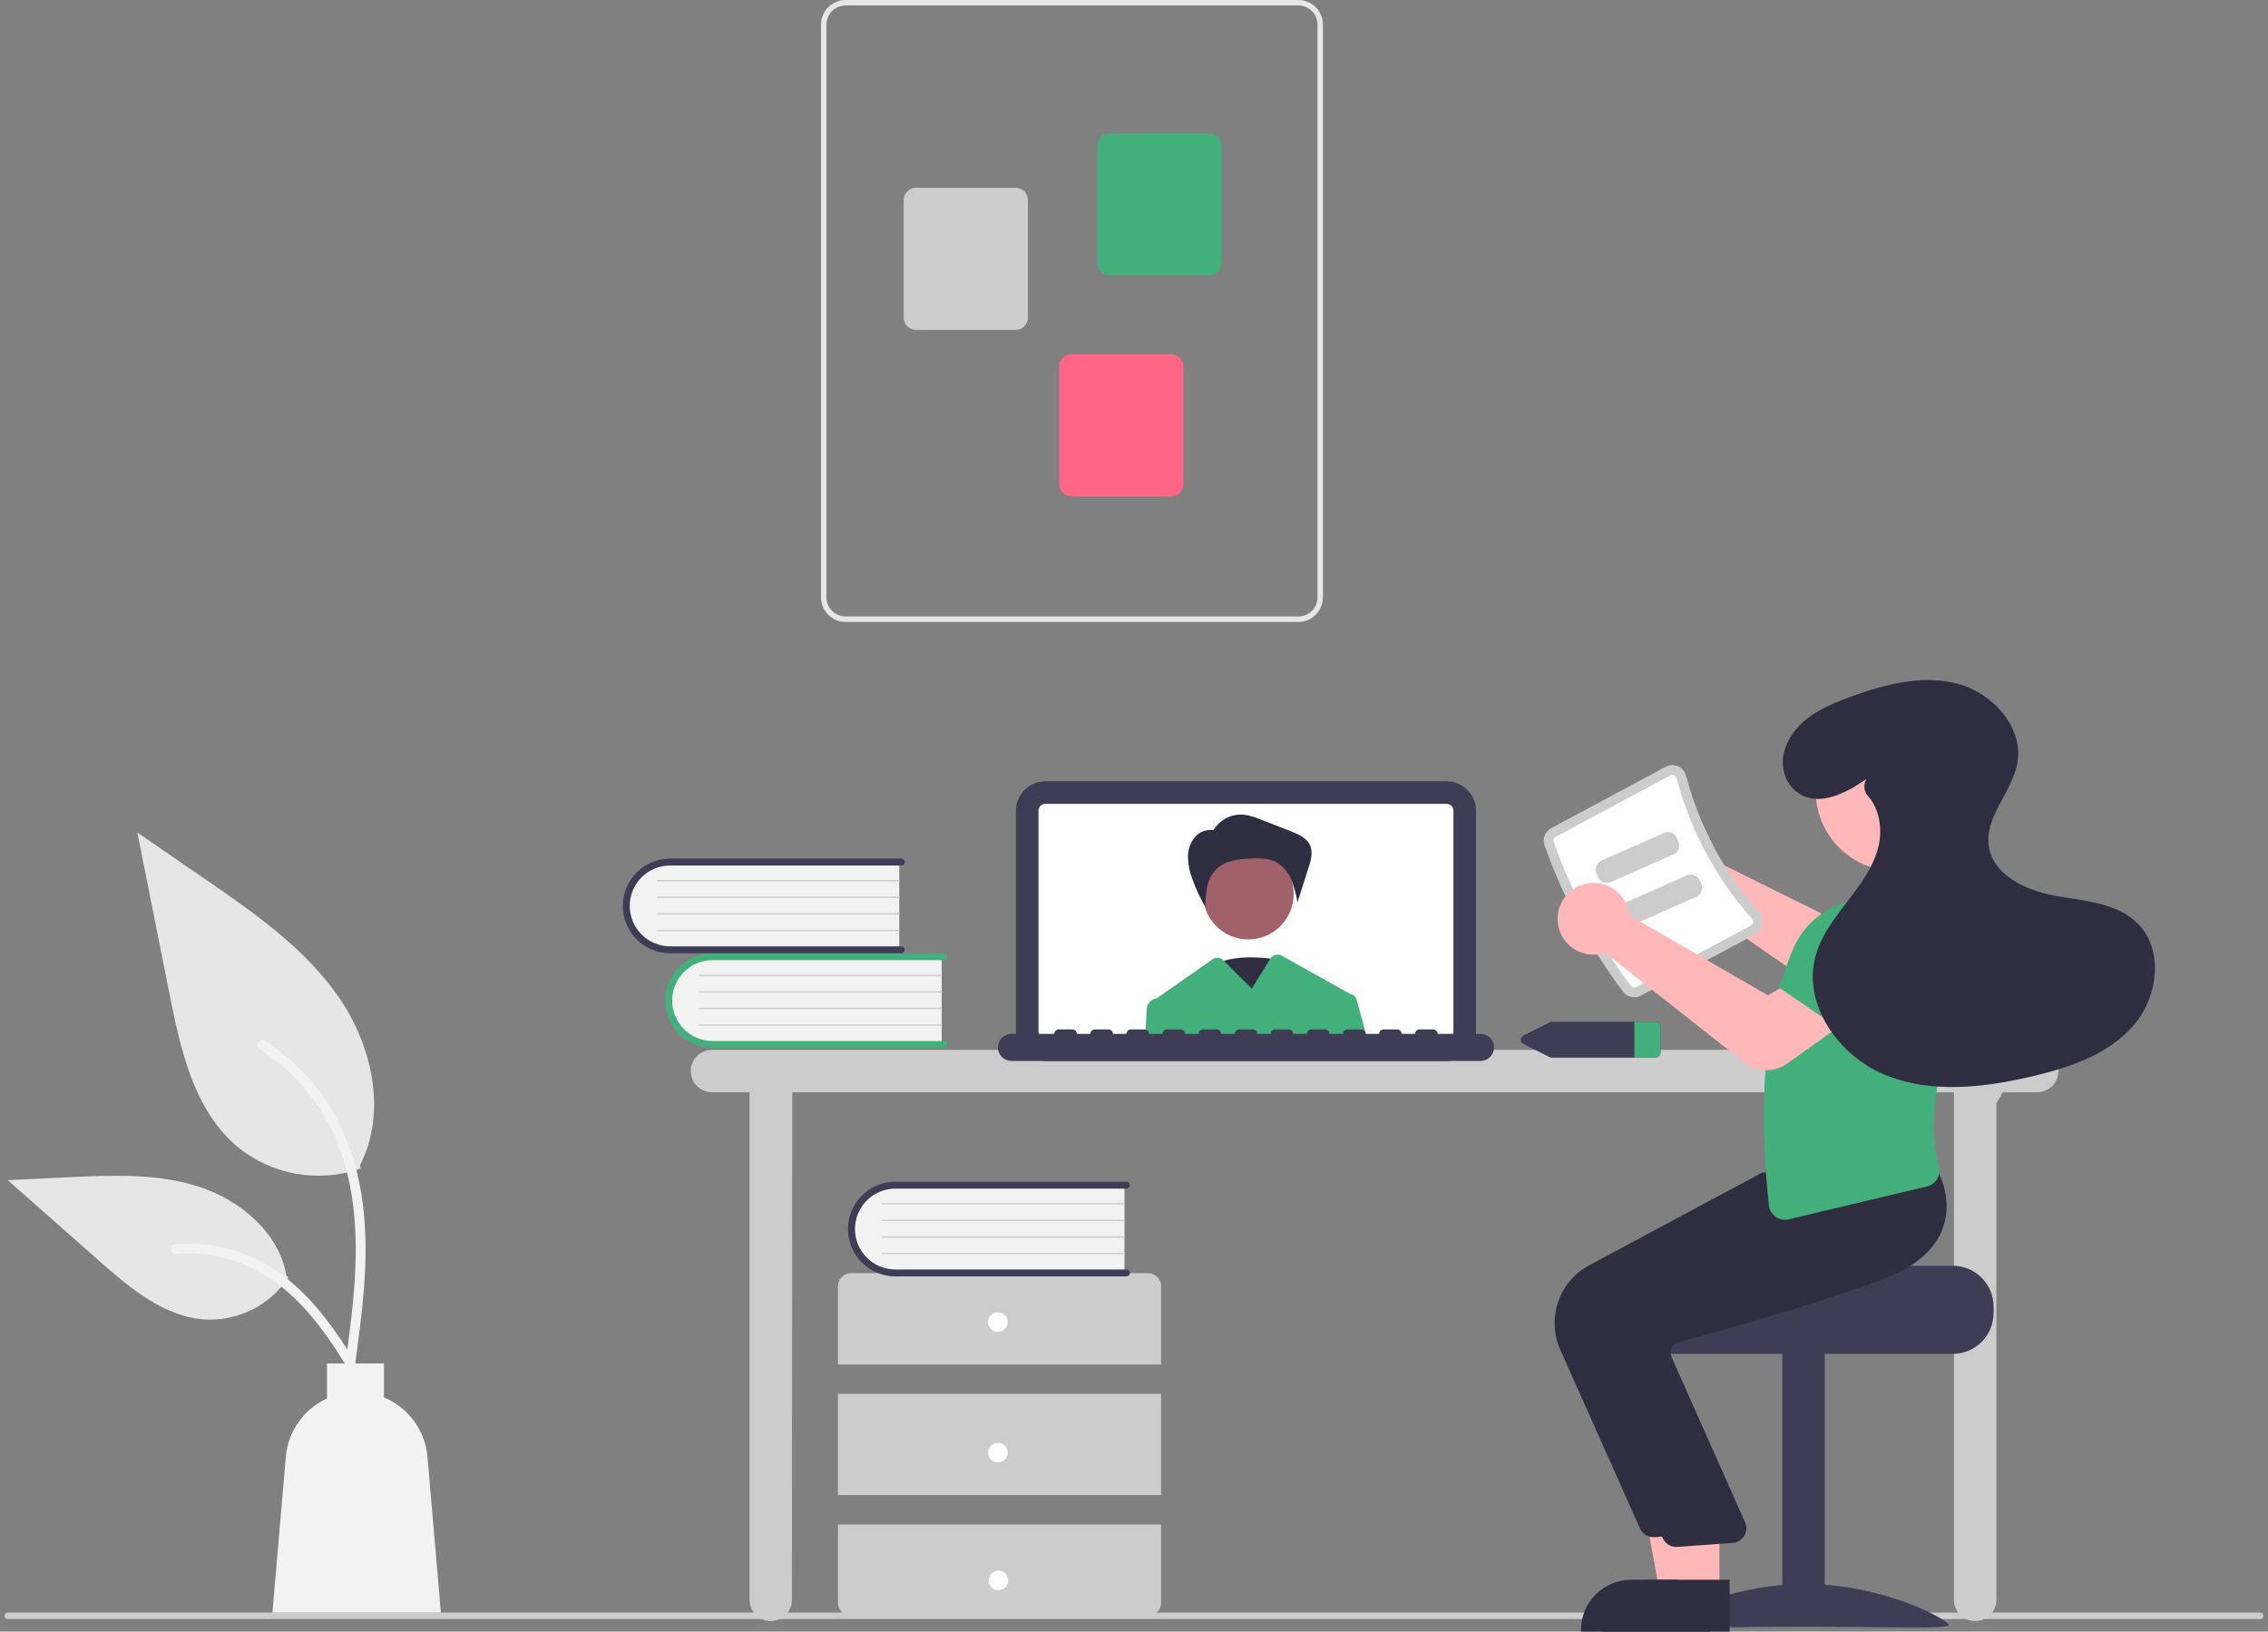 <svg width="278" height="200" viewBox="0 0 278 200" fill="none" xmlns="http://www.w3.org/2000/svg">
<rect x="0" y="0" width="278" height="200" fill="#808080" stroke="none"/>
<g clip-path="url(#clip0_8192_471)">
<path d="M277.034 198.466H0.966C0.86 198.466 0.758 198.424 0.683 198.349C0.608 198.274 0.566 198.172 0.566 198.066C0.566 197.96 0.608 197.858 0.683 197.783C0.758 197.708 0.86 197.666 0.966 197.666H277.034C277.14 197.666 277.242 197.708 277.317 197.783C277.392 197.858 277.434 197.96 277.434 198.066C277.434 198.172 277.392 198.274 277.317 198.349C277.242 198.424 277.14 198.466 277.034 198.466Z" fill="#CCCCCC"/>
<path d="M249.709 128.688H87.269C86.579 128.688 85.918 128.962 85.43 129.45C84.942 129.938 84.668 130.599 84.668 131.289C84.668 131.979 84.942 132.64 85.43 133.128C85.918 133.616 86.579 133.89 87.269 133.89H91.87V196.105C91.87 196.795 92.144 197.456 92.632 197.944C93.12 198.432 93.781 198.706 94.471 198.706C95.161 198.706 95.822 198.432 96.31 197.944C96.797 197.456 97.072 196.795 97.072 196.105L97.111 133.89H239.507V196.105C239.507 196.795 239.781 197.456 240.268 197.944C240.756 198.432 241.418 198.706 242.107 198.706C242.797 198.706 243.458 198.432 243.946 197.944C244.434 197.456 244.708 196.795 244.708 196.105V135.261L245.465 133.89H249.709C250.399 133.89 251.06 133.616 251.548 133.128C252.036 132.64 252.31 131.979 252.31 131.289C252.31 130.599 252.036 129.938 251.548 129.45C251.06 128.962 250.399 128.688 249.709 128.688Z" fill="#CCCCCC"/>
<path d="M177.327 130.049H128.122C127.169 130.048 126.256 129.669 125.582 128.996C124.909 128.322 124.53 127.408 124.529 126.456V99.365C124.53 98.413 124.909 97.499 125.582 96.826C126.256 96.152 127.169 95.773 128.122 95.772H177.327C178.28 95.773 179.193 96.152 179.867 96.826C180.541 97.499 180.92 98.413 180.921 99.365V126.456C180.92 127.408 180.541 128.322 179.867 128.996C179.193 129.669 178.28 130.048 177.327 130.049Z" fill="#3F3D56"/>
<path d="M177.327 98.537H128.123C127.903 98.538 127.693 98.625 127.537 98.781C127.382 98.936 127.295 99.146 127.294 99.366V126.456C127.295 126.676 127.382 126.886 127.537 127.042C127.693 127.197 127.903 127.284 128.123 127.285H177.327C177.546 127.284 177.757 127.197 177.912 127.042C178.067 126.886 178.155 126.676 178.155 126.456V99.366C178.155 99.146 178.067 98.936 177.912 98.781C177.757 98.625 177.546 98.538 177.327 98.537Z" fill="white"/>
<path d="M156.921 117.718C156.921 117.718 151.031 116.36 147.791 118.849C144.551 121.337 151.914 126.993 151.914 126.993L156.921 117.718Z" fill="#2F2E41"/>
<path d="M153.013 115.153C156.082 115.153 158.569 112.665 158.569 109.597C158.569 106.528 156.082 104.041 153.013 104.041C149.945 104.041 147.457 106.528 147.457 109.597C147.457 112.665 149.945 115.153 153.013 115.153Z" fill="#A0616A"/>
<path d="M148.717 101.797C149.087 101.168 149.624 100.654 150.269 100.311C150.913 99.968 151.64 99.81 152.368 99.854C153.13 99.95 153.874 100.158 154.575 100.472L158.207 101.889C159.147 102.256 160.176 102.705 160.584 103.627C160.963 104.484 160.68 105.473 160.394 106.365L159.036 110.603C158.885 109.644 158.627 108.704 158.265 107.803C157.898 106.896 157.235 106.139 156.383 105.657C155.44 105.173 154.328 105.183 153.269 105.234C151.769 105.306 150.138 105.497 149.072 106.555C148.506 107.156 148.123 107.905 147.966 108.715C147.811 109.521 147.734 110.34 147.734 111.161C147.119 110.103 146.601 108.992 146.186 107.842C145.844 106.985 145.65 106.077 145.61 105.155C145.575 104.226 145.883 103.316 146.476 102.6C146.778 102.25 147.171 101.991 147.611 101.852C148.052 101.714 148.522 101.701 148.969 101.815L148.717 101.797Z" fill="#2F2E41"/>
<path d="M166.28 122.535C166.228 122.348 166.121 122.18 165.974 122.052C165.827 121.925 165.645 121.844 165.452 121.819C165.439 121.81 165.426 121.802 165.412 121.795L157.117 117.147C156.88 117.014 156.601 116.978 156.338 117.045C156.075 117.113 155.849 117.28 155.705 117.51L153.437 121.183L150.02 117.766L149.966 117.712C149.79 117.537 149.559 117.429 149.312 117.407C149.065 117.385 148.818 117.452 148.615 117.594L141.798 122.367C141.786 122.367 141.774 122.371 141.762 122.371C141.436 122.426 141.138 122.59 140.917 122.836C140.697 123.083 140.567 123.397 140.55 123.728L140.374 127.285H167.596L166.28 122.535Z" fill="#43AF7B"/>
<path d="M181.474 126.732H176.221C176.221 126.586 176.163 126.445 176.06 126.341C175.956 126.238 175.815 126.179 175.669 126.179H174.01C173.863 126.179 173.723 126.238 173.619 126.341C173.515 126.445 173.457 126.586 173.457 126.732H171.799C171.799 126.586 171.74 126.445 171.637 126.341C171.533 126.238 171.392 126.179 171.246 126.179H169.587C169.44 126.179 169.3 126.238 169.196 126.341C169.092 126.445 169.034 126.586 169.034 126.732H167.376C167.376 126.586 167.317 126.445 167.214 126.341C167.11 126.238 166.969 126.179 166.823 126.179H165.164C165.018 126.179 164.877 126.238 164.773 126.341C164.67 126.445 164.611 126.586 164.611 126.732H162.953C162.953 126.586 162.894 126.445 162.791 126.341C162.687 126.238 162.546 126.179 162.4 126.179H160.741C160.595 126.179 160.454 126.238 160.35 126.341C160.247 126.445 160.188 126.586 160.188 126.732H158.53C158.53 126.586 158.472 126.445 158.368 126.341C158.264 126.238 158.124 126.179 157.977 126.179H156.318C156.172 126.179 156.031 126.238 155.927 126.341C155.824 126.445 155.766 126.586 155.766 126.732H154.107C154.107 126.586 154.049 126.445 153.945 126.341C153.841 126.238 153.701 126.179 153.554 126.179H151.895C151.749 126.179 151.608 126.238 151.505 126.341C151.401 126.445 151.343 126.586 151.343 126.732H149.684C149.684 126.586 149.626 126.445 149.522 126.341C149.418 126.238 149.278 126.179 149.131 126.179H147.473C147.326 126.179 147.185 126.238 147.082 126.341C146.978 126.445 146.92 126.586 146.92 126.732H145.261C145.261 126.586 145.203 126.445 145.099 126.341C144.995 126.238 144.855 126.179 144.708 126.179H143.05C142.903 126.179 142.762 126.238 142.659 126.341C142.555 126.445 142.497 126.586 142.497 126.732H140.838C140.838 126.586 140.78 126.445 140.676 126.341C140.573 126.238 140.432 126.179 140.285 126.179H138.627C138.48 126.179 138.339 126.238 138.236 126.341C138.132 126.445 138.074 126.586 138.074 126.732H136.415C136.415 126.586 136.357 126.445 136.253 126.341C136.15 126.238 136.009 126.179 135.862 126.179H134.204C134.057 126.179 133.917 126.238 133.813 126.341C133.709 126.445 133.651 126.586 133.651 126.732H131.992C131.992 126.586 131.934 126.445 131.83 126.341C131.727 126.238 131.586 126.179 131.44 126.179H129.781C129.634 126.179 129.494 126.238 129.39 126.341C129.286 126.445 129.228 126.586 129.228 126.732H123.976C123.536 126.733 123.115 126.908 122.805 127.219C122.494 127.53 122.32 127.951 122.32 128.391C122.32 128.83 122.494 129.252 122.805 129.563C123.115 129.874 123.536 130.049 123.976 130.049H181.474C181.914 130.049 182.335 129.875 182.646 129.564C182.958 129.252 183.132 128.831 183.132 128.391C183.132 127.951 182.958 127.529 182.646 127.218C182.335 126.907 181.914 126.732 181.474 126.732Z" fill="#3F3D56"/>
<path d="M115.426 117.1V128.113H87.834C87.095 128.139 86.358 128.016 85.668 127.75C84.977 127.485 84.347 127.084 83.815 126.57C83.283 126.056 82.86 125.44 82.571 124.759C82.282 124.079 82.133 123.346 82.133 122.607C82.133 121.867 82.282 121.135 82.571 120.454C82.86 119.773 83.283 119.157 83.815 118.643C84.347 118.13 84.977 117.728 85.668 117.463C86.358 117.198 87.095 117.074 87.834 117.1H115.426Z" fill="#F2F2F2"/>
<path d="M116.104 128.028C116.104 128.141 116.059 128.249 115.98 128.328C115.9 128.407 115.792 128.452 115.68 128.452H87.343C85.804 128.452 84.328 127.841 83.24 126.752C82.151 125.664 81.54 124.188 81.54 122.649C81.54 121.11 82.151 119.634 83.24 118.546C84.328 117.457 85.804 116.846 87.343 116.846H115.68C115.792 116.846 115.9 116.891 115.98 116.97C116.059 117.05 116.104 117.157 116.104 117.27C116.104 117.382 116.059 117.49 115.98 117.569C115.9 117.649 115.792 117.693 115.68 117.693H87.343C86.029 117.694 84.77 118.217 83.841 119.146C82.913 120.076 82.391 121.335 82.391 122.649C82.391 123.963 82.913 125.223 83.841 126.152C84.77 127.081 86.029 127.604 87.343 127.605H115.68C115.792 127.605 115.9 127.65 115.98 127.729C116.059 127.808 116.104 127.916 116.104 128.028Z" fill="#43AF7B"/>
<path d="M115.426 119.642H85.775C85.764 119.642 85.753 119.64 85.743 119.635C85.733 119.631 85.723 119.625 85.715 119.617C85.707 119.609 85.701 119.6 85.697 119.589C85.692 119.579 85.69 119.568 85.69 119.557C85.69 119.546 85.692 119.535 85.697 119.524C85.701 119.514 85.707 119.505 85.715 119.497C85.723 119.489 85.733 119.483 85.743 119.479C85.753 119.474 85.764 119.472 85.775 119.472H115.426C115.448 119.472 115.47 119.481 115.485 119.497C115.501 119.513 115.51 119.535 115.51 119.557C115.51 119.579 115.501 119.601 115.485 119.617C115.47 119.633 115.448 119.642 115.426 119.642Z" fill="#CCCCCC"/>
<path d="M115.426 121.675H85.775C85.764 121.675 85.753 121.673 85.743 121.669C85.733 121.664 85.723 121.658 85.715 121.65C85.707 121.642 85.701 121.633 85.697 121.623C85.692 121.612 85.69 121.601 85.69 121.59C85.69 121.579 85.692 121.568 85.697 121.558C85.701 121.547 85.707 121.538 85.715 121.53C85.723 121.522 85.733 121.516 85.743 121.512C85.753 121.507 85.764 121.505 85.775 121.505H115.426C115.448 121.506 115.47 121.515 115.485 121.53C115.501 121.546 115.51 121.568 115.51 121.59C115.51 121.612 115.501 121.634 115.485 121.65C115.47 121.666 115.448 121.675 115.426 121.675Z" fill="#CCCCCC"/>
<path d="M115.426 123.708H85.775C85.764 123.708 85.753 123.706 85.743 123.702C85.733 123.698 85.723 123.691 85.715 123.683C85.707 123.676 85.701 123.666 85.697 123.656C85.692 123.646 85.69 123.634 85.69 123.623C85.69 123.612 85.692 123.601 85.697 123.591C85.701 123.58 85.707 123.571 85.715 123.563C85.723 123.555 85.733 123.549 85.743 123.545C85.753 123.541 85.764 123.538 85.775 123.539H115.426C115.448 123.539 115.47 123.548 115.485 123.564C115.501 123.579 115.51 123.601 115.51 123.623C115.51 123.646 115.501 123.667 115.485 123.683C115.47 123.699 115.448 123.708 115.426 123.708Z" fill="#CCCCCC"/>
<path d="M115.426 125.741H85.775C85.764 125.741 85.753 125.739 85.743 125.735C85.733 125.731 85.723 125.724 85.715 125.717C85.707 125.709 85.701 125.699 85.697 125.689C85.692 125.679 85.69 125.668 85.69 125.656C85.69 125.645 85.692 125.634 85.697 125.624C85.701 125.614 85.707 125.604 85.715 125.596C85.723 125.588 85.733 125.582 85.743 125.578C85.753 125.574 85.764 125.572 85.775 125.572H115.426C115.448 125.572 115.47 125.581 115.485 125.597C115.501 125.613 115.51 125.634 115.51 125.656C115.51 125.679 115.501 125.7 115.485 125.716C115.47 125.732 115.448 125.741 115.426 125.741Z" fill="#CCCCCC"/>
<path d="M110.225 105.497V116.51H82.633C81.894 116.536 81.157 116.413 80.466 116.148C79.776 115.882 79.146 115.481 78.614 114.967C78.082 114.453 77.658 113.837 77.369 113.157C77.08 112.476 76.931 111.744 76.931 111.004C76.931 110.264 77.08 109.532 77.369 108.851C77.658 108.17 78.082 107.554 78.614 107.041C79.146 106.527 79.776 106.125 80.466 105.86C81.157 105.595 81.894 105.472 82.633 105.497H110.225Z" fill="#F2F2F2"/>
<path d="M110.902 116.426C110.902 116.538 110.858 116.646 110.778 116.725C110.699 116.805 110.591 116.849 110.479 116.849H82.141C81.379 116.849 80.625 116.699 79.921 116.407C79.217 116.116 78.577 115.688 78.038 115.15C77.499 114.611 77.072 113.971 76.78 113.267C76.489 112.563 76.338 111.808 76.338 111.046C76.338 110.284 76.489 109.53 76.78 108.825C77.072 108.121 77.499 107.482 78.038 106.943C78.577 106.404 79.217 105.977 79.921 105.685C80.625 105.393 81.379 105.243 82.141 105.243H110.479C110.591 105.243 110.699 105.288 110.778 105.367C110.858 105.447 110.902 105.554 110.902 105.667C110.902 105.779 110.858 105.887 110.778 105.966C110.699 106.046 110.591 106.09 110.479 106.09H82.141C80.828 106.092 79.568 106.614 78.64 107.543C77.712 108.473 77.19 109.733 77.19 111.046C77.19 112.36 77.712 113.62 78.64 114.549C79.568 115.478 80.828 116.001 82.141 116.002H110.479C110.591 116.002 110.699 116.047 110.778 116.126C110.858 116.206 110.902 116.313 110.902 116.426Z" fill="#3F3D56"/>
<path d="M110.224 108.039H80.574C80.563 108.039 80.552 108.037 80.541 108.033C80.531 108.028 80.522 108.022 80.514 108.014C80.506 108.006 80.5 107.997 80.495 107.987C80.491 107.976 80.489 107.965 80.489 107.954C80.489 107.943 80.491 107.932 80.495 107.922C80.5 107.911 80.506 107.902 80.514 107.894C80.522 107.886 80.531 107.88 80.541 107.876C80.552 107.871 80.563 107.869 80.574 107.869H110.224C110.247 107.87 110.268 107.879 110.284 107.894C110.3 107.91 110.309 107.932 110.309 107.954C110.309 107.976 110.3 107.998 110.284 108.014C110.268 108.03 110.247 108.039 110.224 108.039Z" fill="#CCCCCC"/>
<path d="M110.224 110.072H80.574C80.563 110.072 80.552 110.07 80.541 110.066C80.531 110.061 80.522 110.055 80.514 110.047C80.506 110.039 80.5 110.03 80.495 110.02C80.491 110.009 80.489 109.998 80.489 109.987C80.489 109.976 80.491 109.965 80.495 109.955C80.5 109.944 80.506 109.935 80.514 109.927C80.522 109.919 80.531 109.913 80.541 109.909C80.552 109.905 80.563 109.902 80.574 109.903H110.224C110.247 109.903 110.268 109.912 110.284 109.928C110.3 109.943 110.309 109.965 110.309 109.987C110.309 110.01 110.3 110.031 110.284 110.047C110.268 110.063 110.247 110.072 110.224 110.072Z" fill="#CCCCCC"/>
<path d="M110.224 112.105H80.574C80.563 112.105 80.552 112.103 80.541 112.099C80.531 112.095 80.522 112.088 80.514 112.081C80.506 112.073 80.5 112.063 80.495 112.053C80.491 112.043 80.489 112.032 80.489 112.02C80.489 112.009 80.491 111.998 80.495 111.988C80.5 111.978 80.506 111.968 80.514 111.96C80.522 111.952 80.531 111.946 80.541 111.942C80.552 111.938 80.563 111.936 80.574 111.936H110.224C110.247 111.936 110.268 111.945 110.284 111.961C110.3 111.977 110.309 111.998 110.309 112.02C110.309 112.043 110.3 112.064 110.284 112.08C110.268 112.096 110.247 112.105 110.224 112.105Z" fill="#CCCCCC"/>
<path d="M110.224 114.138H80.574C80.563 114.138 80.552 114.136 80.541 114.132C80.531 114.128 80.522 114.122 80.514 114.114C80.506 114.106 80.5 114.096 80.495 114.086C80.491 114.076 80.489 114.065 80.489 114.054C80.489 114.042 80.491 114.031 80.495 114.021C80.5 114.011 80.506 114.001 80.514 113.993C80.522 113.986 80.531 113.979 80.541 113.975C80.552 113.971 80.563 113.969 80.574 113.969H110.224C110.247 113.969 110.268 113.978 110.284 113.994C110.3 114.01 110.309 114.031 110.309 114.054C110.309 114.076 110.3 114.097 110.284 114.113C110.268 114.129 110.247 114.138 110.224 114.138Z" fill="#CCCCCC"/>
<path d="M142.322 167.258V157.656C142.322 157.232 142.154 156.825 141.853 156.524C141.553 156.224 141.146 156.056 140.722 156.056H104.313C103.888 156.056 103.481 156.224 103.181 156.524C102.881 156.825 102.712 157.232 102.712 157.656V167.258H142.322Z" fill="#CCCCCC"/>
<path d="M142.322 170.859H102.712V183.262H142.322V170.859Z" fill="#CCCCCC"/>
<path d="M102.712 186.863V196.466C102.712 196.89 102.881 197.297 103.181 197.597C103.481 197.897 103.888 198.066 104.313 198.066H140.722C141.146 198.066 141.553 197.897 141.853 197.597C142.154 197.297 142.322 196.89 142.322 196.466V186.863H102.712Z" fill="#CCCCCC"/>
<path d="M122.317 163.257C122.98 163.257 123.518 162.72 123.518 162.057C123.518 161.394 122.98 160.857 122.317 160.857C121.654 160.857 121.117 161.394 121.117 162.057C121.117 162.72 121.654 163.257 122.317 163.257Z" fill="white"/>
<path d="M122.317 179.261C122.98 179.261 123.518 178.724 123.518 178.061C123.518 177.398 122.98 176.861 122.317 176.861C121.654 176.861 121.117 177.398 121.117 178.061C121.117 178.724 121.654 179.261 122.317 179.261Z" fill="white"/>
<path d="M122.381 194.926C123.044 194.926 123.582 194.389 123.582 193.726C123.582 193.063 123.044 192.526 122.381 192.526C121.719 192.526 121.181 193.063 121.181 193.726C121.181 194.389 121.719 194.926 122.381 194.926Z" fill="white"/>
<path d="M137.831 145.107V156.12H110.24C109.501 156.146 108.764 156.022 108.073 155.757C107.383 155.492 106.753 155.091 106.22 154.577C105.688 154.063 105.265 153.447 104.976 152.766C104.687 152.085 104.538 151.353 104.538 150.614C104.538 149.874 104.687 149.142 104.976 148.461C105.265 147.78 105.688 147.164 106.22 146.65C106.753 146.137 107.383 145.735 108.073 145.47C108.764 145.205 109.501 145.081 110.24 145.107H137.831Z" fill="#F2F2F2"/>
<path d="M138.509 156.035C138.509 156.148 138.464 156.255 138.385 156.335C138.306 156.414 138.198 156.459 138.086 156.459H109.748C108.986 156.46 108.231 156.31 107.526 156.019C106.821 155.727 106.181 155.3 105.642 154.761C105.102 154.222 104.675 153.582 104.383 152.878C104.091 152.173 103.94 151.418 103.94 150.656C103.94 149.893 104.091 149.139 104.383 148.434C104.675 147.73 105.102 147.09 105.642 146.551C106.181 146.012 106.821 145.585 107.526 145.293C108.231 145.002 108.986 144.852 109.748 144.853H138.086C138.198 144.853 138.306 144.898 138.385 144.977C138.464 145.056 138.509 145.164 138.509 145.277C138.509 145.389 138.464 145.497 138.385 145.576C138.306 145.655 138.198 145.7 138.086 145.7H109.748C108.435 145.701 107.175 146.224 106.247 147.153C105.318 148.082 104.797 149.342 104.797 150.656C104.797 151.97 105.318 153.229 106.247 154.159C107.175 155.088 108.435 155.611 109.748 155.612H138.086C138.198 155.612 138.306 155.656 138.385 155.736C138.464 155.815 138.509 155.923 138.509 156.035Z" fill="#3F3D56"/>
<path d="M137.831 147.649H108.181C108.17 147.649 108.159 147.646 108.148 147.642C108.138 147.638 108.129 147.632 108.121 147.624C108.113 147.616 108.106 147.607 108.102 147.596C108.098 147.586 108.096 147.575 108.096 147.564C108.096 147.553 108.098 147.542 108.102 147.531C108.106 147.521 108.113 147.512 108.121 147.504C108.129 147.496 108.138 147.49 108.148 147.485C108.159 147.481 108.17 147.479 108.181 147.479H137.831C137.854 147.479 137.875 147.488 137.891 147.504C137.907 147.52 137.916 147.541 137.916 147.564C137.916 147.586 137.907 147.608 137.891 147.624C137.875 147.639 137.854 147.648 137.831 147.649Z" fill="#CCCCCC"/>
<path d="M137.831 149.682H108.181C108.17 149.682 108.159 149.68 108.148 149.675C108.138 149.671 108.129 149.665 108.121 149.657C108.113 149.649 108.106 149.64 108.102 149.63C108.098 149.619 108.096 149.608 108.096 149.597C108.096 149.586 108.098 149.575 108.102 149.564C108.106 149.554 108.113 149.545 108.121 149.537C108.129 149.529 108.138 149.523 108.148 149.519C108.159 149.514 108.17 149.512 108.181 149.512H137.831C137.854 149.512 137.875 149.521 137.891 149.537C137.907 149.553 137.916 149.575 137.916 149.597C137.916 149.619 137.907 149.641 137.891 149.657C137.875 149.673 137.854 149.682 137.831 149.682Z" fill="#CCCCCC"/>
<path d="M137.831 151.715H108.181C108.17 151.715 108.159 151.713 108.148 151.709C108.138 151.704 108.129 151.698 108.121 151.69C108.113 151.682 108.106 151.673 108.102 151.663C108.098 151.652 108.096 151.641 108.096 151.63C108.096 151.619 108.098 151.608 108.102 151.598C108.106 151.587 108.113 151.578 108.121 151.57C108.129 151.562 108.138 151.556 108.148 151.552C108.159 151.548 108.17 151.545 108.181 151.545H137.831C137.854 151.546 137.875 151.555 137.891 151.57C137.907 151.586 137.916 151.608 137.916 151.63C137.916 151.653 137.907 151.674 137.891 151.69C137.875 151.706 137.854 151.715 137.831 151.715Z" fill="#CCCCCC"/>
<path d="M137.831 153.748H108.181C108.17 153.748 108.159 153.746 108.148 153.742C108.138 153.738 108.129 153.731 108.121 153.723C108.113 153.716 108.106 153.706 108.102 153.696C108.098 153.686 108.096 153.675 108.096 153.663C108.096 153.652 108.098 153.641 108.102 153.631C108.106 153.62 108.113 153.611 108.121 153.603C108.129 153.595 108.138 153.589 108.148 153.585C108.159 153.581 108.17 153.579 108.181 153.579H137.831C137.854 153.579 137.875 153.588 137.891 153.604C137.907 153.62 137.916 153.641 137.916 153.663C137.916 153.686 137.907 153.707 137.891 153.723C137.875 153.739 137.854 153.748 137.831 153.748Z" fill="#CCCCCC"/>
<path d="M100.635 73.227V3.009C100.636 2.211 100.953 1.447 101.517 0.882C102.081 0.318 102.846 0.001 103.644 0H159.149C159.947 0.001 160.712 0.318 161.276 0.882C161.84 1.447 162.158 2.211 162.159 3.009V73.227C162.158 74.025 161.84 74.789 161.276 75.353C160.712 75.918 159.947 76.235 159.149 76.236H103.644C102.846 76.235 102.081 75.918 101.517 75.353C100.953 74.789 100.636 74.025 100.635 73.227ZM103.644 0.669C103.024 0.669 102.429 0.916 101.99 1.355C101.551 1.794 101.304 2.389 101.303 3.009V73.227C101.304 73.847 101.551 74.442 101.99 74.881C102.429 75.32 103.024 75.567 103.644 75.567H159.149C159.77 75.567 160.365 75.32 160.803 74.881C161.242 74.442 161.489 73.847 161.49 73.227V3.009C161.489 2.389 161.242 1.794 160.803 1.355C160.365 0.916 159.77 0.669 159.149 0.669H103.644Z" fill="#E6E6E6"/>
<path d="M134.509 32.247V17.829C134.509 17.43 134.668 17.048 134.95 16.766C135.232 16.484 135.615 16.325 136.014 16.325H148.231C148.63 16.325 149.013 16.484 149.295 16.766C149.577 17.048 149.736 17.43 149.736 17.829V32.247C149.736 32.646 149.577 33.028 149.295 33.31C149.013 33.593 148.63 33.751 148.231 33.752H136.014C135.615 33.751 135.232 33.593 134.95 33.31C134.668 33.028 134.509 32.646 134.509 32.247Z" fill="#43AF7B"/>
<path d="M110.769 38.934V24.517C110.769 24.118 110.928 23.735 111.21 23.453C111.492 23.171 111.875 23.012 112.274 23.012H124.492C124.89 23.012 125.273 23.171 125.555 23.453C125.837 23.735 125.996 24.118 125.996 24.517V38.934C125.996 39.333 125.837 39.716 125.555 39.998C125.273 40.28 124.89 40.439 124.492 40.439H112.274C111.875 40.439 111.492 40.28 111.21 39.998C110.928 39.716 110.769 39.333 110.769 38.934Z" fill="#CCCCCC"/>
<path d="M129.828 59.331V44.913C129.828 44.514 129.987 44.132 130.269 43.85C130.551 43.568 130.934 43.409 131.333 43.408H143.55C143.949 43.409 144.332 43.568 144.614 43.85C144.896 44.132 145.055 44.514 145.055 44.913V59.331C145.055 59.73 144.896 60.112 144.614 60.394C144.332 60.676 143.949 60.835 143.55 60.836H131.333C130.934 60.835 130.551 60.676 130.269 60.394C129.987 60.112 129.828 59.73 129.828 59.331Z" fill="#FF6584"/>
<path d="M202.841 125.248H190.27C190.15 125.248 190.033 125.275 189.926 125.328L186.753 126.917C186.648 126.961 186.559 127.035 186.497 127.13C186.434 127.224 186.401 127.335 186.401 127.449C186.401 127.562 186.434 127.673 186.497 127.768C186.559 127.862 186.648 127.936 186.753 127.981L189.926 129.569C190.033 129.622 190.15 129.649 190.27 129.649H202.841C203.014 129.659 203.184 129.601 203.315 129.486C203.445 129.371 203.525 129.21 203.537 129.037V125.86C203.525 125.687 203.445 125.526 203.315 125.411C203.184 125.297 203.014 125.238 202.841 125.248Z" fill="#3F3D56"/>
<path d="M203.537 125.86V129.037C203.525 129.21 203.445 129.371 203.315 129.486C203.184 129.601 203.014 129.659 202.841 129.649H200.336V125.248H202.841C203.014 125.238 203.184 125.297 203.315 125.411C203.445 125.526 203.525 125.687 203.537 125.86Z" fill="#43AF7B"/>
<path d="M202.746 101.482C203.316 101.236 203.931 101.114 204.551 101.122C205.171 101.131 205.782 101.27 206.345 101.531C206.907 101.793 207.408 102.17 207.815 102.638C208.221 103.106 208.524 103.655 208.704 104.249C208.76 104.437 208.803 104.629 208.832 104.823L226.412 113.54L230.48 110.844L235.542 116.672L229.33 121.717C228.583 122.319 227.662 122.664 226.703 122.701C225.744 122.738 224.799 122.465 224.008 121.922L206.172 109.588C206.039 109.644 205.904 109.694 205.766 109.736C205.172 109.915 204.548 109.968 203.932 109.889C203.317 109.81 202.726 109.602 202.196 109.279C201.667 108.955 201.212 108.524 200.861 108.012C200.51 107.501 200.272 106.921 200.161 106.311C200.128 106.134 200.106 105.955 200.096 105.775C200.046 104.874 200.274 103.98 200.747 103.213C201.221 102.445 201.919 101.841 202.746 101.482Z" fill="#FFB8B8"/>
<path d="M239.361 155.155H220.153C220.153 155.707 200.356 156.155 200.356 156.155C200.045 156.389 199.762 156.658 199.512 156.955C198.76 157.852 198.349 158.986 198.351 160.156V160.956C198.352 162.283 198.879 163.554 199.816 164.492C200.754 165.43 202.026 165.957 203.352 165.958H239.361C240.687 165.956 241.959 165.429 242.896 164.491C243.834 163.554 244.361 162.282 244.362 160.956V160.156C244.361 158.83 243.833 157.559 242.896 156.622C241.958 155.684 240.687 155.157 239.361 155.155Z" fill="#3F3D56"/>
<path d="M218.467 199.367H223.668V165.759H218.467V199.367Z" fill="#3F3D56"/>
<path d="M203.663 199.184C203.663 199.746 211.545 199.402 221.267 199.402C230.99 199.402 238.872 199.746 238.872 199.184C238.872 198.622 230.99 194.166 221.267 194.166C211.545 194.166 203.663 198.622 203.663 199.184Z" fill="#3F3D56"/>
<path d="M208.358 195.245L203.454 195.245L201.12 182.523L208.359 182.523L208.358 195.245Z" fill="#FFB8B8"/>
<path d="M209.609 200L193.793 199.999V199.799C193.793 198.991 193.952 198.19 194.262 197.444C194.571 196.697 195.025 196.018 195.596 195.446C196.168 194.875 196.847 194.421 197.593 194.112C198.34 193.803 199.141 193.643 199.949 193.643H199.95L209.61 193.644L209.609 200Z" fill="#2F2E41"/>
<path d="M201.022 187.356L191.243 165.428C190.427 163.58 190.336 161.492 190.99 159.58C191.644 157.668 192.994 156.073 194.771 155.112L215.982 143.738L225.661 142.914L234.589 142.103L234.653 142.212C234.736 142.351 236.655 145.667 235.358 149.302C234.373 152.06 231.813 154.214 227.748 155.705C218.26 159.184 207.3 162.157 203.028 163.274C202.839 163.322 202.662 163.41 202.51 163.531C202.358 163.652 202.232 163.805 202.143 163.978C202.053 164.149 202 164.337 201.987 164.529C201.973 164.722 202 164.916 202.064 165.098L211.149 185.508C211.244 185.767 211.278 186.045 211.249 186.319C211.22 186.593 211.128 186.857 210.981 187.09C210.834 187.323 210.635 187.519 210.4 187.663C210.165 187.807 209.9 187.895 209.625 187.921L202.837 188.415C202.779 188.421 202.722 188.423 202.665 188.423C202.317 188.423 201.977 188.322 201.685 188.133C201.394 187.944 201.163 187.674 201.022 187.356Z" fill="#2F2E41"/>
<path d="M210.759 195.245L205.854 195.245L203.52 182.523L210.76 182.523L210.759 195.245Z" fill="#FFB8B8"/>
<path d="M212.01 200L196.194 199.999V199.799C196.194 198.991 196.353 198.19 196.662 197.444C196.972 196.697 197.425 196.018 197.997 195.446C198.569 194.875 199.247 194.421 199.994 194.112C200.741 193.803 201.542 193.643 202.35 193.643H202.35L212.01 193.644L212.01 200Z" fill="#2F2E41"/>
<path d="M203.823 188.556L194.044 166.628C193.227 164.78 193.137 162.692 193.791 160.78C194.445 158.868 195.795 157.273 197.572 156.312L218.783 144.938L228.462 144.115L237.39 143.303L237.454 143.412C237.536 143.551 239.456 146.867 238.159 150.503C237.174 153.26 234.614 155.414 230.549 156.905C221.061 160.384 210.1 163.357 205.828 164.474C205.64 164.522 205.463 164.61 205.311 164.731C205.158 164.853 205.033 165.005 204.944 165.178C204.854 165.349 204.801 165.537 204.787 165.73C204.774 165.922 204.8 166.116 204.865 166.298L213.95 186.709C214.045 186.968 214.079 187.245 214.05 187.519C214.021 187.793 213.929 188.057 213.782 188.29C213.634 188.523 213.436 188.719 213.201 188.863C212.966 189.007 212.701 189.096 212.426 189.121L205.638 189.615C205.58 189.621 205.523 189.624 205.466 189.624C205.118 189.623 204.778 189.523 204.486 189.333C204.195 189.144 203.964 188.874 203.823 188.556Z" fill="#2F2E41"/>
<path d="M198.949 121.568C194.839 116.102 191.591 110.039 189.316 103.591C189.184 103.205 189.194 102.785 189.343 102.405C189.491 102.026 189.77 101.712 190.129 101.518L204.191 93.984C204.418 93.861 204.671 93.792 204.929 93.781C205.187 93.771 205.444 93.819 205.681 93.923C205.922 94.028 206.136 94.186 206.307 94.386C206.478 94.586 206.6 94.823 206.666 95.077C208.303 101.291 211.379 107.033 215.646 111.838C215.822 112.033 215.951 112.266 216.023 112.519C216.095 112.772 216.108 113.038 216.062 113.297C216.017 113.551 215.915 113.792 215.763 114.002C215.612 114.211 215.414 114.383 215.186 114.504L201.124 122.039C200.765 122.23 200.348 122.288 199.95 122.202C199.552 122.116 199.197 121.891 198.949 121.568Z" fill="#CCCCCC"/>
<path d="M199.908 120.847C199.984 120.941 200.09 121.006 200.208 121.031C200.327 121.055 200.45 121.037 200.557 120.981L214.619 113.446C214.687 113.41 214.746 113.359 214.791 113.297C214.837 113.235 214.867 113.163 214.88 113.087C214.895 113.007 214.89 112.924 214.868 112.846C214.845 112.768 214.805 112.696 214.75 112.636C210.357 107.69 207.19 101.779 205.505 95.382C205.485 95.302 205.448 95.229 205.395 95.167C205.342 95.105 205.276 95.056 205.201 95.023C205.131 94.992 205.054 94.977 204.977 94.98C204.9 94.984 204.825 95.005 204.757 95.042L190.696 102.576C190.589 102.634 190.506 102.727 190.461 102.839C190.416 102.951 190.411 103.076 190.448 103.191C192.682 109.525 195.872 115.479 199.908 120.847Z" fill="white"/>
<path d="M245.663 119.558L234.651 123.743L231.962 116.274C231.605 115.282 231.61 114.196 231.976 113.208C232.343 112.22 233.046 111.393 233.963 110.873C234.891 110.347 235.976 110.171 237.023 110.375C238.069 110.579 239.008 111.151 239.67 111.987L245.663 119.558Z" fill="#43AF7B"/>
<path d="M217.653 149.149C217.421 148.985 217.227 148.774 217.083 148.529C216.939 148.284 216.849 148.012 216.819 147.729C215.408 134.562 216.391 124.258 219.822 116.228C220.426 114.843 221.337 113.612 222.485 112.63C223.633 111.647 224.989 110.938 226.45 110.554L235.352 110.105L235.398 110.127C237.407 111.111 239.046 112.716 240.07 114.704C241.095 116.693 241.452 118.958 241.088 121.165C238.224 128.712 235.827 136.57 237.655 142.909C237.732 143.174 237.754 143.452 237.721 143.726C237.688 144 237.6 144.264 237.462 144.503C237.328 144.734 237.148 144.935 236.934 145.094C236.72 145.253 236.475 145.366 236.215 145.427L219.26 149.46C218.985 149.525 218.7 149.532 218.423 149.478C218.145 149.424 217.883 149.312 217.653 149.149Z" fill="#43AF7B"/>
<path d="M232.382 106.78C237.809 106.78 242.208 102.38 242.208 96.953C242.208 91.526 237.809 87.126 232.382 87.126C226.954 87.126 222.555 91.526 222.555 96.953C222.555 102.38 226.954 106.78 232.382 106.78Z" fill="#FFB8B8"/>
<path d="M205.114 104.736L197.455 108.117C197.164 108.245 196.834 108.253 196.537 108.138C196.24 108.023 196.001 107.795 195.872 107.504L195.683 107.074C195.555 106.783 195.547 106.453 195.662 106.156C195.777 105.86 196.005 105.621 196.296 105.492L203.955 102.111C204.246 101.983 204.576 101.975 204.873 102.09C205.17 102.205 205.409 102.433 205.538 102.724L205.727 103.154C205.855 103.445 205.863 103.775 205.748 104.072C205.633 104.368 205.405 104.607 205.114 104.736Z" fill="#CCCCCC"/>
<path d="M207.914 109.938L200.256 113.318C199.965 113.446 199.634 113.454 199.338 113.339C199.041 113.224 198.802 112.996 198.673 112.705L198.484 112.276C198.355 111.985 198.348 111.654 198.463 111.358C198.578 111.061 198.806 110.822 199.097 110.693L206.756 107.312C207.047 107.184 207.377 107.177 207.674 107.292C207.97 107.407 208.209 107.635 208.338 107.926L208.528 108.355C208.656 108.646 208.663 108.976 208.548 109.273C208.433 109.57 208.205 109.809 207.914 109.938Z" fill="#CCCCCC"/>
<path d="M213.82 130.253L196.747 116.784C196.611 116.832 196.472 116.872 196.332 116.906C195.729 117.047 195.104 117.06 194.496 116.943C193.888 116.826 193.312 116.583 192.804 116.229C192.293 115.875 191.863 115.416 191.544 114.882C191.225 114.349 191.023 113.753 190.953 113.135C190.838 112.148 191.061 111.15 191.585 110.305C192.108 109.46 192.902 108.816 193.837 108.479C194.421 108.269 195.042 108.186 195.661 108.233C196.279 108.281 196.88 108.458 197.425 108.754C197.97 109.05 198.446 109.458 198.823 109.951C199.199 110.444 199.467 111.011 199.609 111.615C199.653 111.806 199.684 112 199.701 112.196L216.698 122.001L220.927 119.566L225.613 125.7L219.046 130.381C218.277 130.924 217.353 131.205 216.412 131.182C215.471 131.16 214.562 130.834 213.82 130.253Z" fill="#FFB8B8"/>
<path d="M227.696 127.61L217.954 120.986L222.533 114.501C223.141 113.64 224.033 113.022 225.053 112.755C226.073 112.489 227.154 112.592 228.105 113.045C229.068 113.504 229.835 114.292 230.267 115.266C230.7 116.241 230.769 117.338 230.464 118.359L227.696 127.61Z" fill="#43AF7B"/>
<path d="M228.779 95.49C226.253 97.218 222.937 98.995 220.357 97.154C218.663 95.945 218.13 93.707 218.816 91.743C220.052 88.211 223.445 86.656 226.691 85.464C230.909 83.914 235.503 82.681 239.858 83.791C244.213 84.901 248.063 89.118 247.276 93.543C246.644 97.101 243.287 100.062 243.764 103.645C244.243 107.251 248.298 109.149 251.878 109.793C255.458 110.437 259.464 110.645 262.037 113.216C265.319 116.496 264.5 122.36 261.411 125.823C258.323 129.286 253.663 130.856 249.147 131.923C243.164 133.337 236.692 134.081 231.01 131.734C225.327 129.387 220.905 123.07 222.551 117.146C223.246 114.644 224.884 112.53 226.467 110.471C228.05 108.412 229.653 106.259 230.257 103.734C230.76 101.629 230.388 99.185 228.992 97.606C228.738 97.33 228.579 96.98 228.536 96.607C228.493 96.235 228.57 95.858 228.754 95.531L228.779 95.49Z" fill="#2F2E41"/>
<path d="M44.206 143.235C41.673 144.125 38.955 144.348 36.311 143.882C33.668 143.416 31.189 142.278 29.113 140.576C23.827 136.139 22.17 128.83 20.821 122.062C19.492 115.389 18.162 108.715 16.833 102.042L25.183 107.792C31.189 111.927 37.329 116.195 41.487 122.184C45.646 128.174 47.461 136.35 44.12 142.831" fill="#E6E6E6"/>
<path d="M43.492 167.472C44.337 161.316 45.206 155.08 44.613 148.858C44.087 143.331 42.401 137.934 38.968 133.508C37.146 131.163 34.929 129.154 32.417 127.572C31.762 127.158 31.159 128.196 31.811 128.608C36.158 131.355 39.52 135.412 41.413 140.193C43.504 145.511 43.839 151.307 43.479 156.955C43.261 160.371 42.8 163.764 42.334 167.153C42.297 167.306 42.32 167.468 42.398 167.605C42.476 167.742 42.603 167.844 42.753 167.891C42.907 167.933 43.07 167.912 43.209 167.833C43.347 167.755 43.449 167.625 43.492 167.472Z" fill="#F2F2F2"/>
<path d="M35.351 156.578C34.265 158.229 32.772 159.572 31.016 160.478C29.261 161.384 27.301 161.823 25.327 161.752C20.252 161.511 16.022 157.969 12.213 154.607L0.949 144.661L8.404 144.305C13.765 144.048 19.265 143.809 24.371 145.462C29.477 147.115 34.187 151.094 35.12 156.38" fill="#E6E6E6"/>
<path d="M45.88 171.011C41.812 163.813 37.093 155.813 28.662 153.256C26.318 152.547 23.86 152.294 21.42 152.508C20.651 152.574 20.843 153.76 21.61 153.694C25.7 153.354 29.781 154.434 33.168 156.751C36.427 158.969 38.964 162.053 41.111 165.323C42.427 167.327 43.605 169.415 44.784 171.5C45.16 172.166 46.261 171.685 45.88 171.011Z" fill="#F2F2F2"/>
<path d="M52.399 178.588C52.262 177 51.691 175.479 50.75 174.193C49.809 172.906 48.532 171.903 47.06 171.291V167.13H40.081V171.422C38.681 172.064 37.476 173.065 36.589 174.324C35.703 175.582 35.166 177.054 35.033 178.588L33.392 197.666H54.04L52.399 178.588Z" fill="#F2F2F2"/>
</g>
<defs>
<clipPath id="clip0_8192_471">
<rect width="276.868" height="200" fill="white" transform="translate(0.566)"/>
</clipPath>
</defs>
</svg>
